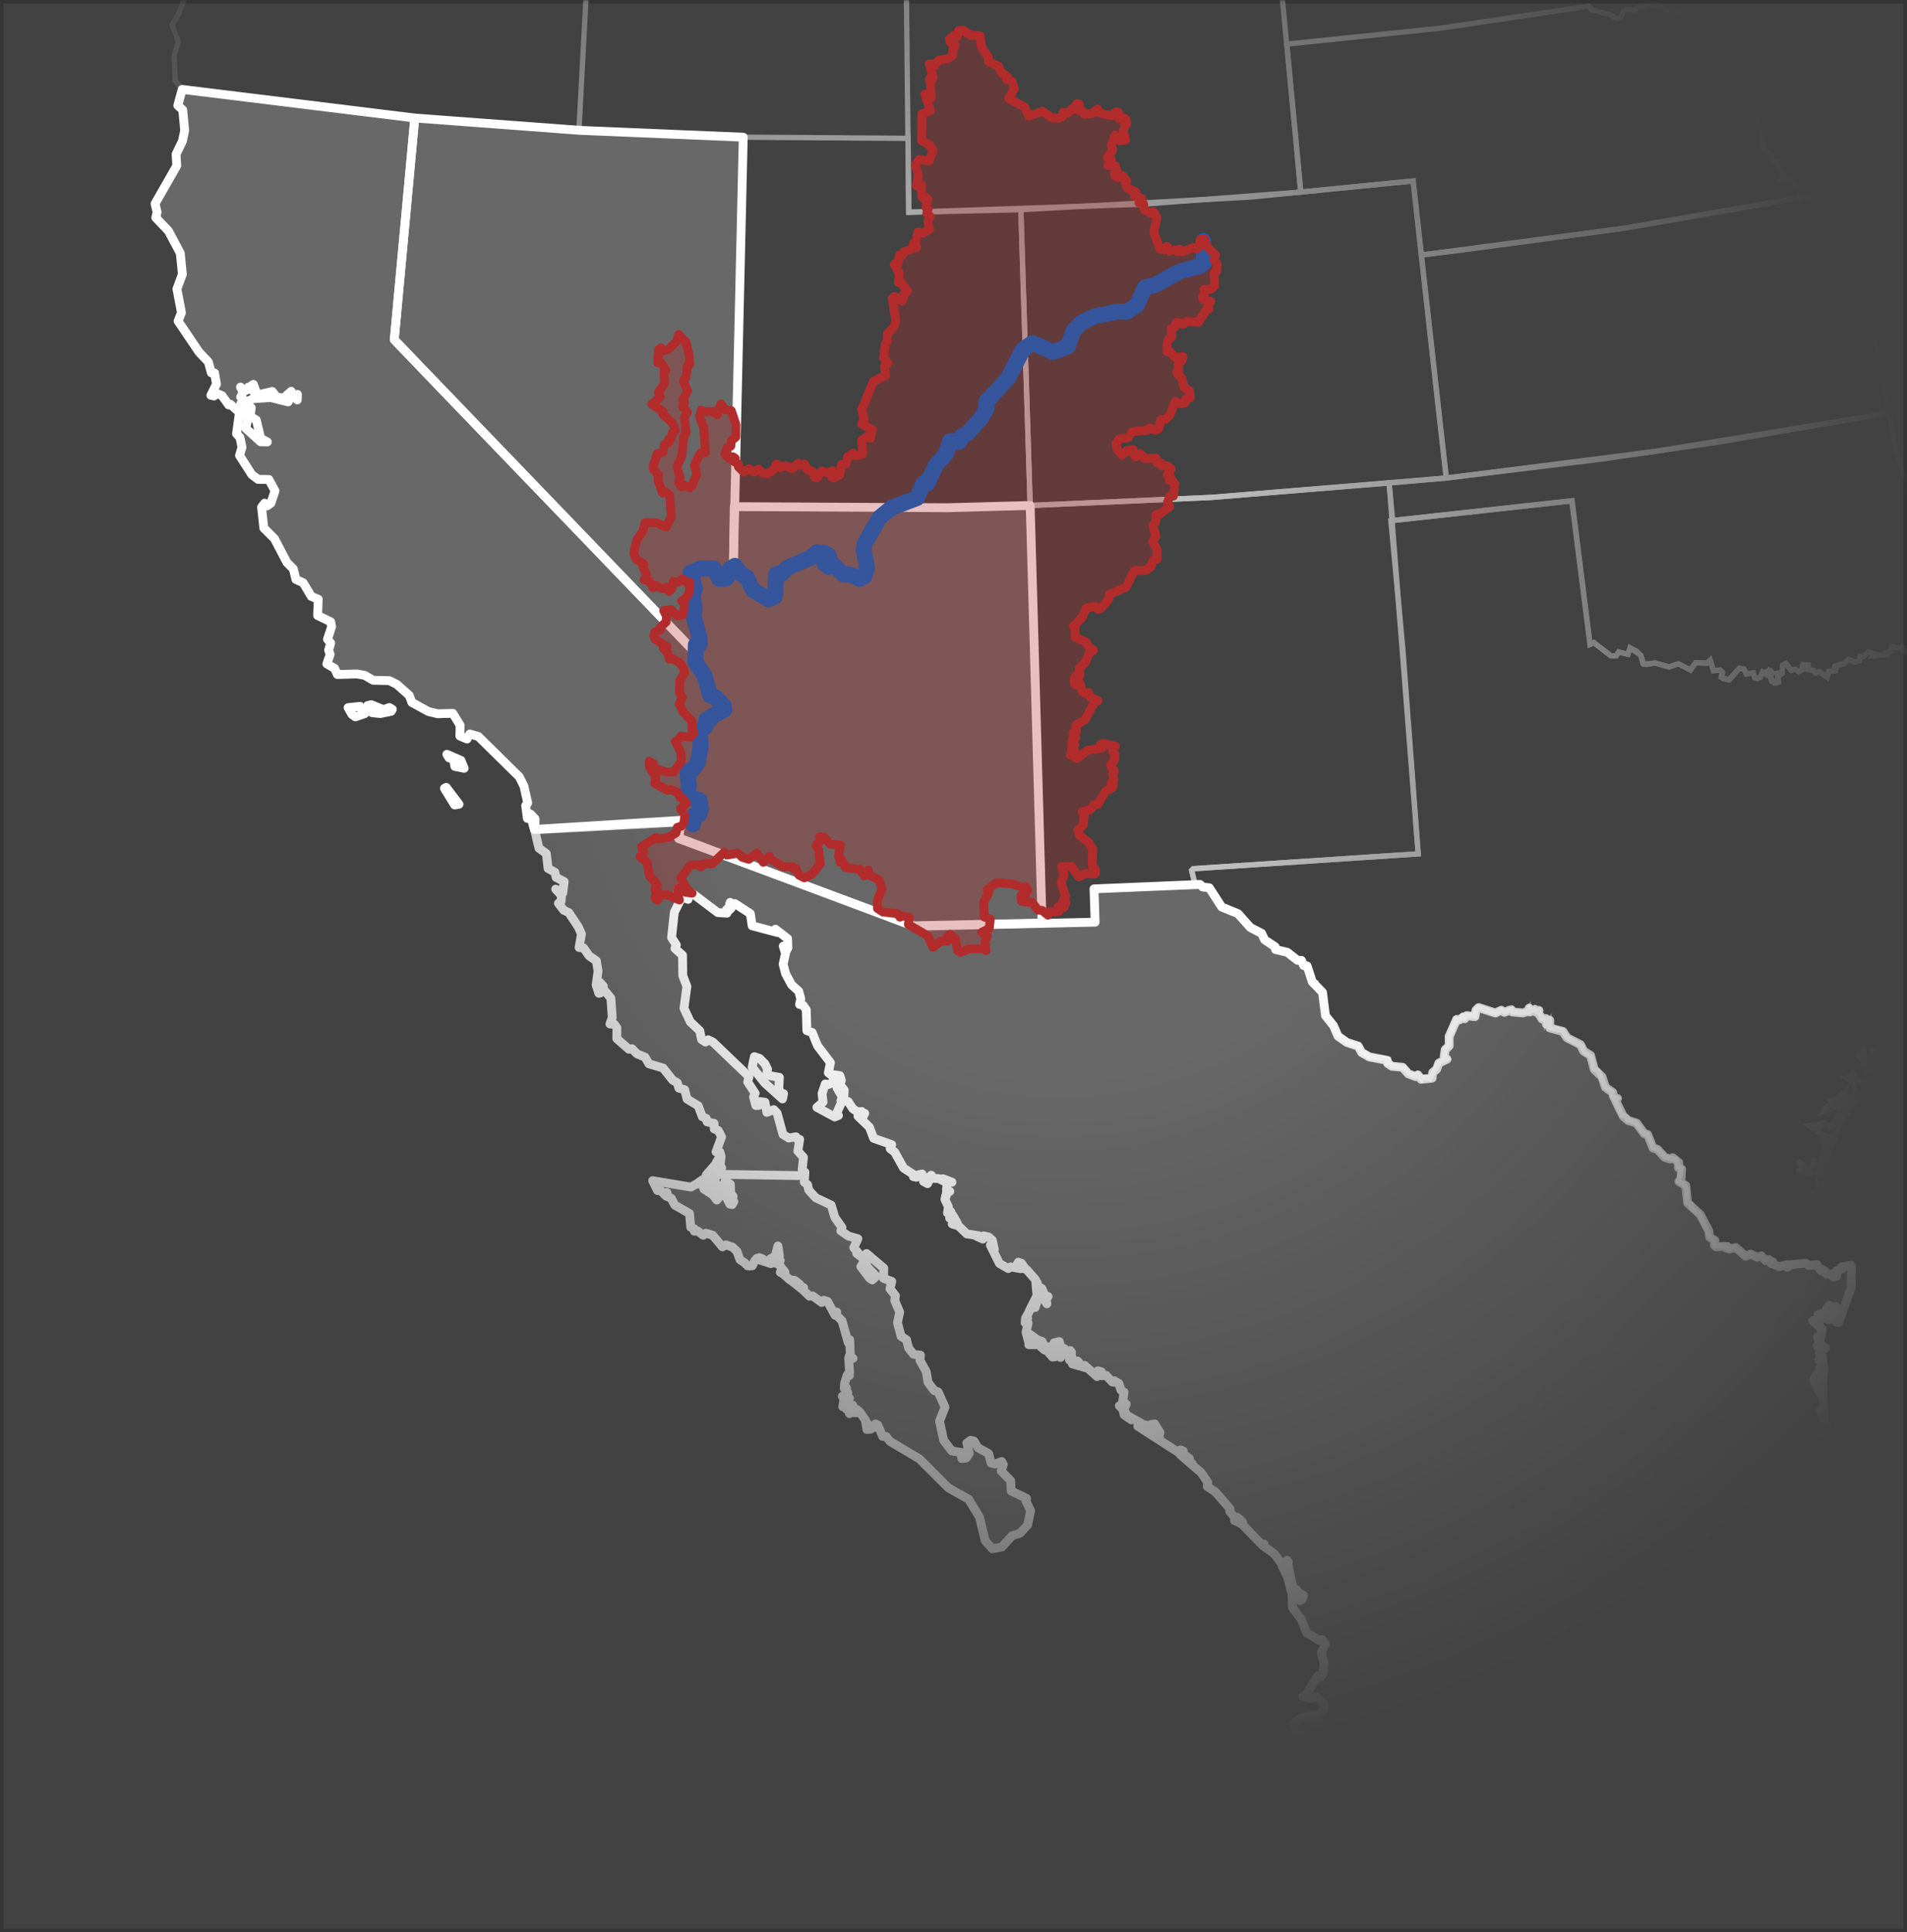 <?xml version="1.0" encoding="UTF-8"?>
<?xml-stylesheet type="text/css" href="../../css/svg.css" ?>
<svg xmlns="http://www.w3.org/2000/svg" xmlns:xlink="http://www.w3.org/1999/xlink" preserveAspectRatio="xMinYMin meet" onload="init(evt)" viewBox="0 0 540 547" version="1.1">
  <rect x="0" y="0" width="540" height="547" fill="#333333" stroke="none"/>
  <rect width="540" height="547" fill="grey" opacity="0.2" stroke="black" stroke-width="2"/>
  <g id="non-lo-co-states" fill="none" stroke-width="1.5" stroke="#C0C0C0" mask="url(#non-lo-co-mask)">
    <path id="Texas" d="M 349.734 258.055 L 345.793 256.492 L 342.465 251.297 L 338.238 249.746 L 337.445 246.375 L 337.895 245.918 L 401.586 241.707 L 397.27 184.051 L 393.848 147.41 L 445.074 141.77 L 450.246 182.406 L 451.32 181.918 L 456.145 185.641 L 457.629 185.652 L 458.336 184.566 L 460.973 185.223 L 461.559 183.414 L 464.648 185.555 L 465.48 188.004 L 468.645 187.668 L 472.672 188.809 L 475.277 187.895 L 478.691 189.676 L 480.16 187.594 L 483.355 187.73 L 484.273 186.883 L 485.195 189.848 L 487.031 189.68 L 487.691 190.238 L 487.406 191.551 L 487.867 192.102 L 489.746 192.41 L 492.555 189.18 L 493.859 189.406 L 494.492 190.758 L 496.484 190.477 L 496.863 191.852 L 497.66 192.07 L 498.457 191.734 L 499.125 190.234 L 500.125 190.891 L 500.91 189.762 L 501.871 190.543 L 501.227 191.574 L 502.496 193.355 L 503.582 193.133 L 503.398 191.52 L 504.012 191.086 L 503.359 190.582 L 504.707 190.395 L 504.73 188.367 L 505.703 187.84 L 507.23 189.777 L 508.324 189.434 L 509.309 190.113 L 510.234 189.625 L 510.504 188.16 L 512.004 188.309 L 511.879 189.48 L 513.57 189.812 L 514.102 190.547 L 515.27 190.145 L 517.383 191.695 L 517.82 190.074 L 519.77 189.855 L 520.086 188.699 L 519.43 189.062 L 519.562 188.594 L 522.258 187.84 L 523.359 186.668 L 525.23 187.434 L 526.578 186.992 L 526.781 185.828 L 527.645 185.871 L 529.129 184.547 L 530.789 185.102 L 530.43 185.617 L 534.27 185.305 L 534.07 184.77 L 535.551 184.348 L 535.637 183.027 L 538.488 183.562 L 538.57 184.203 L 538.824 183.523 L 539.469 184.531 L 540.688 184.332 L 543.074 186.48 L 544.727 186.121 L 544.457 186.586 L 545.039 186.418 L 545.062 187.051 L 546.879 187.074 L 546.727 187.676 L 548.637 187.219 L 548.203 187.652 L 548.945 187.391 L 548.746 187.996 L 549.504 187.699 L 549.457 188.191 L 550.988 187.586 L 550.828 188.316 L 551.742 188.832 L 552.32 188.371 L 551.992 189.078 L 552.477 189.27 L 554.688 187.902 L 554.836 188.555 L 556.066 187.629 L 556.242 188.184 L 557.402 187.605 L 558.41 188.043 L 564.238 221.312 L 567.074 223.023 L 568.598 224.793 L 569.699 226.594 L 569.406 229.309 L 570.574 230.352 L 571.98 230.398 L 571.277 231.289 L 573.82 233.312 L 573.188 234.766 L 574.625 235.457 L 575.281 237.32 L 576.457 236.996 L 576.691 238.273 L 576.199 238.918 L 577.398 240.07 L 576.375 240.816 L 576.426 241.617 L 577.434 242.332 L 576.824 243.527 L 577.363 244.711 L 576.414 246.688 L 576.641 247.949 L 575.418 249.184 L 575.965 250.02 L 575.145 250.387 L 574.973 251.336 L 576.059 253.418 L 575.207 255.504 L 576.523 256.535 L 576.508 258.23 L 577.352 259.676 L 577.117 261.645 L 576.422 262.961 L 574.664 263.582 L 573.5 267.555 L 576.18 270.281 L 571.875 270.984 L 561.137 277.941 L 559.789 279.656 L 559.379 279.297 L 561.012 277.039 L 562.863 275.488 L 564.25 275.613 L 564.711 274.684 L 563.98 275.051 L 562.867 274.48 L 558.82 275.984 L 559.953 273.191 L 559.754 271.121 L 558.969 270.402 L 557.328 271.375 L 556.551 273.492 L 552.367 271.164 L 554.609 273.539 L 554.531 276.18 L 556.645 277.148 L 555.434 278.203 L 556.148 278.004 L 556.117 278.891 L 556.859 278.871 L 556.703 278.289 L 557.344 279.25 L 558.852 279.645 L 557.355 279.371 L 557.492 281.207 L 556.457 280.988 L 554.711 284.086 L 552.934 284.258 L 553.113 286.031 L 552.539 286.383 L 551.977 289.23 L 544.574 295.762 L 544.715 295.184 L 539.898 297.203 L 539.742 298.695 L 544.238 295.98 L 535.418 302.199 L 539.152 299.348 L 539.137 298.117 L 534.598 300.512 L 534.496 299.965 L 535.988 299.457 L 534.363 299.164 L 535.672 296.215 L 534.746 297.988 L 533.43 298.707 L 533.586 297.66 L 532.086 299.836 L 531.242 297.605 L 530.637 297.988 L 530.09 297.129 L 530.582 298.316 L 531.059 297.77 L 531 299.531 L 531.895 300.031 L 529.867 301.449 L 530.773 300.465 L 530.281 299.25 L 529.902 300.555 L 529.223 299.531 L 528.16 299.957 L 527.641 296.305 L 527.891 298.816 L 527.535 298.285 L 526.512 298.488 L 526.355 299.27 L 527.512 300.316 L 527.625 301.703 L 528.402 301.273 L 530.098 302.52 L 528.758 303.488 L 529.625 303.566 L 530.309 302.641 L 532.105 303.82 L 527.363 307.207 L 524.527 303.867 L 523.91 304.551 L 524.59 304.535 L 524.98 305.668 L 523.477 305.57 L 524.848 306.531 L 525.375 309.129 L 522.426 311.988 L 522.762 308.867 L 521.707 309.996 L 522.418 310.426 L 521.969 312.031 L 520.805 311.695 L 520.828 310.344 L 518.969 312.074 L 518.82 311.414 L 518.211 311.543 L 518.531 312.434 L 516.719 313.77 L 517.121 314.07 L 516.633 314.621 L 519.336 313.672 L 521.02 312.309 L 521.301 314.164 L 518.605 318.992 L 517.602 318.895 L 518.219 318.629 L 516.789 317.941 L 515.402 318.781 L 515.609 318.039 L 512.305 318.645 L 513.207 319.473 L 514.906 319.027 L 514.91 320.332 L 516.551 321.398 L 515.941 321.406 L 516.562 321.863 L 516.059 323 L 515.211 323.266 L 516.195 323.184 L 516.723 321.473 L 517.898 321.742 L 516.676 324.617 L 515.758 329.934 L 514.086 330.16 L 513.648 327.637 L 513.492 329.703 L 512.242 330.801 L 509.098 328.59 L 510.738 331.098 L 508.766 331.469 L 513.402 332.172 L 515.613 331.156 L 514.621 335.23 L 515.301 336.984 L 513.641 337.582 L 514.164 340.359 L 515.484 341.336 L 517.496 347.043 L 516.664 348.031 L 517.914 349.867 L 518.984 350.305 L 519.711 354.031 L 521.914 356.238 L 521.629 357.699 L 522.832 357.414 L 523.75 358.484 L 521.129 358.559 L 521.246 359.113 L 519.824 359.742 L 519.906 361.277 L 518.969 361.387 L 515.758 359.852 L 516 359.371 L 515.25 359.289 L 514.43 358.055 L 510.129 357.742 L 506.812 358.121 L 506.176 358.723 L 505.973 358.074 L 503.738 358.539 L 501.891 357.816 L 501.809 357.082 L 501.172 357.605 L 500.695 356.645 L 499.988 356.777 L 498.52 355.539 L 497.891 356.02 L 495.629 354.996 L 494.176 355.539 L 491.172 353 L 489.5 353.488 L 488.844 352.805 L 485.598 352.617 L 485.547 351.148 L 484.145 350.062 L 481.254 343.688 L 479.07 342 L 478.922 340.969 L 477.668 340.387 L 477.645 336.742 L 476.961 335.297 L 475.375 334.414 L 476.012 330.672 L 475.297 330.457 L 474.641 328.207 L 471.422 327.484 L 469.266 325.168 L 468.121 324.91 L 466.461 321.035 L 465.461 320.781 L 463.203 317.785 L 460.91 316.992 L 460.652 316.176 L 459.18 315.492 L 457.301 311.445 L 457.832 310.922 L 456.367 310.141 L 456.578 309.148 L 454.668 307.816 L 452.484 303.062 L 451.359 302.57 L 450.641 299.281 L 448.613 297.633 L 447.934 296.082 L 443.754 293.699 L 442.477 291.688 L 438.793 290.906 L 438.719 288.742 L 437.812 289.84 L 437.73 288.328 L 436.57 288.336 L 435.746 286.016 L 434.898 286.293 L 434.438 285.738 L 433.242 286.391 L 433.047 285.41 L 432.445 286.418 L 431.391 286.688 L 428.305 286.477 L 427.988 285.777 L 426.105 286.488 L 425.148 285.93 L 423.547 286.793 L 418.602 285.191 L 417.867 285.988 L 417.688 287.645 L 415.488 287.453 L 414.652 288.285 L 414.152 287.719 L 413.109 288.773 L 412.379 288.582 L 410.383 293.27 L 410.254 295.781 L 409.234 297.098 L 408.902 298.902 L 409.746 299.688 L 407.559 300.664 L 404.844 305.355 L 402.711 304.906 L 402.488 305.367 L 401.371 304.098 L 400.66 304.535 L 398.781 303.824 L 397.707 302.328 L 394.062 301.66 L 393.645 300.852 L 392.867 300.918 L 393.055 299.82 L 387.875 299.188 L 385.59 297.812 L 384.73 296.113 L 381.469 294.926 L 378.402 292.41 L 377.457 289.766 L 375.551 287.75 L 374.598 280.883 L 372.422 278.66 L 372.523 278.109 L 371.656 277.828 L 370.738 274.137 L 368.902 272.762 L 368.652 271.871 L 367.508 271.867 L 364.562 269.434 L 363.789 269.781 L 363.215 269.094 L 362.758 269.449 L 361.332 268.762 L 360.93 267.746 L 358.191 265.891 L 357.203 264.098 L 354.102 262.5 Z M 557.379 282.344 L 559.844 280.117 L 560.273 280.555 L 554.289 286.309 Z M 532.219 305.715 L 524.75 312.734 L 525.043 310.406 L 526.238 310.008 L 529.766 306.637 L 531.047 306.305 L 531.625 304.805 Z M 522.816 313.418 L 523.859 311.438 L 524.602 311.984 L 524.434 313.141 L 521.289 318.039 L 521.57 316.418 L 522.801 314.746 L 522.312 314.457 Z M 519.68 345.004 L 518.328 342.883 L 517.082 338.383 L 516.691 332.336 L 518.09 340.84 L 521.457 348.742 L 523.328 356 Z M 516.859 330.609 L 516.66 332.211 L 516.91 327.211 L 518.195 324.027 L 517.824 322.551 L 518.973 323.266 L 519.355 321.16 L 520.879 318.73 L 520.145 318.648 L 521.242 318.273 L 518.688 324.125 Z M 516.859 330.609 "/>
    <path id="Utah" d="M 208.402 119.551 L 210.465 38.836 L 257.148 39.16 L 257.324 60.078 L 289.074 59.363 L 291.711 143.09 L 268.164 143.73 L 207.918 143.418 Z M 208.402 119.551 "/>
    <path id="Colorado" d="M 407.973 121.633 L 409.543 135.316 L 343.023 140.809 L 291.711 143.09 L 289.074 59.363 L 354.332 55.758 L 400.156 51.223 Z M 407.973 121.633 "/>
    <path id="New Mexico" d="M 294.41 238.336 L 291.711 143.09 L 343.023 140.809 L 393.352 136.73 L 401.586 241.707 L 337.895 245.918 L 337.445 246.375 L 338.238 249.746 L 339.621 250.34 L 309.887 251.574 L 310.07 260.84 L 295.086 261.297 Z M 294.41 238.336 "/>
    <path id="Oregon" d="M 94.828 30.953 L 51.594 25.309 L 49.625 22.855 L 49.328 15.715 L 50.504 11.754 L 48.719 6.984 L 50.254 4.578 L 52.742 -1.605 L 52.57 -2.461 L 55.094 -5.484 L 58.109 -13.559 L 62.215 -30.184 L 62.383 -33.43 L 65.668 -43.172 L 65.926 -47.246 L 66.645 -47.625 L 67.191 -46.816 L 67.75 -47.27 L 66.59 -48.93 L 67.273 -51.703 L 67.152 -56.84 L 68.48 -58.145 L 68.273 -62.254 L 70.645 -59.938 L 70.516 -61.719 L 71.434 -61.926 L 71.949 -60.992 L 72.645 -60.984 L 75.062 -61.941 L 77.012 -59.691 L 78.68 -59.445 L 79.855 -60.121 L 81.598 -59.277 L 83.566 -57.371 L 84.516 -54.348 L 84.355 -48.09 L 90.781 -44.965 L 94.16 -45.535 L 98.43 -47.34 L 102.613 -47.227 L 105.621 -46.379 L 107.098 -45.547 L 107.523 -44.113 L 109.719 -44.973 L 111.523 -44.398 L 115.945 -46.195 L 118.465 -44.773 L 121.992 -45.043 L 125.312 -46.637 L 130.023 -47.039 L 131.449 -48.188 L 138.035 -47.828 L 140.484 -49.156 L 170.582 -46.785 L 172.48 -42.98 L 173.512 -42.906 L 175.512 -41.281 L 176.668 -38.25 L 173.363 -32.75 L 172.164 -28.66 L 170.262 -26.242 L 170.426 -24.199 L 169.887 -23.148 L 168.508 -21.289 L 167.16 -20.809 L 165.297 -16.418 L 164.023 -15.203 L 163.723 -13.477 L 164.535 -10.551 L 167.207 -10.25 L 167.305 -9.211 L 168.438 -8.059 L 167.219 -6.609 L 167.797 -5.32 L 165.953 -0.934 L 163.934 36.883 L 127.48 34.328 Z M 94.828 30.953 "/>
    <path id="Wyoming" d="M 366.969 39.816 L 368.328 54.375 L 323.691 57.789 L 257.324 60.078 L 256.426 -23.629 L 303.355 -25.133 L 360.328 -29.273 Z M 366.969 39.816 "/>
    <path id="Oklahoma" d="M 546.059 160.133 L 550.281 187.805 L 549.887 188.07 L 548.746 187.996 L 548.945 187.391 L 548.203 187.652 L 548.637 187.219 L 546.926 187.691 L 546.879 187.074 L 545.312 187.148 L 545.039 186.418 L 544.457 186.586 L 544.727 186.121 L 543.074 186.48 L 540.688 184.332 L 539.469 184.531 L 538.824 183.523 L 538.57 184.203 L 538.488 183.562 L 535.637 183.027 L 535.551 184.348 L 534.07 184.77 L 534.27 185.305 L 530.43 185.617 L 530.789 185.102 L 529.129 184.547 L 527.645 185.871 L 526.781 185.828 L 526.578 186.992 L 525.23 187.434 L 523.359 186.668 L 522.258 187.84 L 519.562 188.594 L 519.43 189.062 L 520.086 188.699 L 519.77 189.855 L 517.82 190.074 L 517.383 191.695 L 515.27 190.145 L 514.102 190.547 L 513.57 189.812 L 511.879 189.48 L 512.004 188.309 L 510.504 188.16 L 510.234 189.625 L 509.309 190.113 L 508.324 189.434 L 507.23 189.777 L 505.703 187.84 L 504.73 188.367 L 504.707 190.395 L 503.359 190.582 L 504.012 191.086 L 503.398 191.52 L 503.676 192.887 L 503.156 193.32 L 501.773 192.941 L 501.227 191.574 L 501.871 190.543 L 501.344 189.84 L 500.332 190.094 L 500.125 190.891 L 499.125 190.234 L 498.457 191.734 L 497.66 192.07 L 496.863 191.852 L 496.484 190.477 L 494.492 190.758 L 493.859 189.406 L 492.555 189.18 L 489.449 192.492 L 487.43 191.754 L 487.766 190.473 L 487.031 189.68 L 485.195 189.848 L 484.273 186.883 L 483.355 187.73 L 480.16 187.594 L 478.691 189.676 L 475.277 187.895 L 472.672 188.809 L 468.645 187.668 L 466.355 188.133 L 465.199 187.805 L 464.648 185.555 L 463.391 184.293 L 461.559 183.414 L 460.973 185.223 L 458.336 184.566 L 457.629 185.652 L 456.145 185.641 L 451.32 181.918 L 450.246 182.406 L 445.176 141.785 L 394.355 147.348 L 393.352 136.73 L 409.754 135.297 L 453.359 129.988 L 486.676 125.145 L 534.879 116.879 L 536.934 127.613 L 544.43 150.094 Z M 546.059 160.133 "/>
    <path id="Nebraska" d="M 412.852 70.938 L 402.465 72.184 L 400.156 51.223 L 368.328 54.375 L 364.387 12.484 L 407.859 7.988 L 449.914 1.758 L 450.719 2.805 L 455.891 4.133 L 457.848 5.242 L 458.906 4.969 L 459.773 3.051 L 460.812 2.641 L 462.973 2.91 L 463.668 2.262 L 467.434 1.473 L 469.746 1.398 L 471.777 2.723 L 474.168 2.629 L 474.445 3.383 L 476.996 3.289 L 477.297 3.973 L 478.895 3.945 L 478.84 4.941 L 480.93 6.836 L 481.781 6.391 L 484.336 7.066 L 484.363 9.625 L 486.141 11.227 L 486.199 13.219 L 487.422 13.961 L 488.672 16.383 L 490.199 16.855 L 490.246 18.195 L 492.004 20.316 L 492.207 22.16 L 491.668 22.48 L 492.863 25.68 L 494.148 25.453 L 494.332 26.609 L 495.543 26.809 L 495.906 29.402 L 496.914 30.055 L 496.258 30.164 L 496.758 32.117 L 497.867 32.504 L 498.012 34.973 L 499.031 36.773 L 499.375 42.02 L 501.461 43.531 L 501.906 45.48 L 503.152 45.805 L 503.48 44.988 L 503.254 46.629 L 505.078 49.309 L 504.734 50.191 L 505.559 50.02 L 507.805 51.402 L 509.824 53.887 L 509.539 54.969 L 511.438 55.672 L 459.738 64.633 Z M 412.852 70.938 "/>
    <path id="Kansas" d="M 527.199 118.203 L 468.5 127.812 L 409.543 135.316 L 402.465 72.184 L 459.738 64.633 L 511.438 55.672 L 515.336 57.75 L 517.863 56.684 L 518.086 57.66 L 518.996 58.184 L 518.414 59.215 L 519.492 59.793 L 518.156 60.215 L 516.684 64.855 L 520.633 67.418 L 520.715 68.664 L 522.598 70.75 L 526.492 71.516 L 534.879 116.879 Z M 527.199 118.203 "/>
  </g>
  <g id="mexico" fill="#FFFFFF" fill-opacity="0.2" stroke-width="2.5" stroke="#FFFFFF" mask="url(#mexico-mask)" stroke-linejoin="round">
    <g>
      <path id="Mexico" d="M 192.273 251.461 L 192.07 251.336 L 191.797 252.844 L 192.434 255.262 L 190.953 258.203 L 190.168 265.402 L 191.52 267.5 L 191.117 268.484 L 193.273 270.406 L 193.336 276.176 L 194.508 279.23 L 193.676 285.426 L 195.457 289.246 L 198.16 291.812 L 198.652 294.25 L 199.77 294.984 L 200.516 294.348 L 201.832 294.949 L 212.09 304.762 L 211.727 306.305 L 213.836 309.496 L 213.375 310.535 L 214.035 312.957 L 214.895 312.91 L 214.887 311.812 L 216.609 312.008 L 217.145 314.887 L 219.113 314.117 L 220.059 315.129 L 221.711 321.141 L 223.344 322.16 L 225.398 321.801 L 226.066 322.844 L 226.449 322.539 L 225.926 325.84 L 227.52 327.641 L 227.145 331.148 L 227.941 331.828 L 227.738 334.609 L 228.703 335.41 L 229.008 336.902 L 231.008 339.074 L 235.363 341.133 L 236.402 344.621 L 238.422 347.469 L 238.086 348.422 L 240.238 349.895 L 242.922 350.664 L 241.762 353.195 L 242.871 354.469 L 242.59 354.812 L 244.422 356.207 L 244.645 357.184 L 243.754 358.543 L 246.172 361.742 L 246.996 362.312 L 248.098 361.281 L 245.496 358.574 L 244.805 355.285 L 245.379 354.844 L 250.258 358.984 L 250.203 361.887 L 252.52 362.73 L 252.008 364.832 L 253.566 366.789 L 253.371 368.184 L 254.77 371.449 L 254.133 374.391 L 255.141 378.254 L 256.695 379.25 L 257.285 381.578 L 258.684 383.379 L 260.637 383.609 L 260.508 385.102 L 262.273 388.27 L 262.793 391.332 L 264.52 393.609 L 265.648 394.035 L 267.602 398.336 L 266.043 402.316 L 267.23 407.758 L 269.523 410.734 L 274.062 411.457 L 273.18 412.043 L 272.031 411.555 L 272.379 412.891 L 273.594 412.742 L 274.465 411.465 L 273.758 408.52 L 274.855 407.719 L 275.801 407.93 L 276.922 409.816 L 279.969 411.504 L 280.629 414.129 L 281.781 414.426 L 283.652 413.723 L 284.102 414.586 L 283.496 416.414 L 286.199 419.168 L 286.305 422.051 L 290.715 424.18 L 290.492 424.902 L 291.836 427.633 L 291.008 431.68 L 288.801 434.059 L 286.602 434.727 L 283.699 437.938 L 280.988 438.438 L 278.969 436.16 L 277.363 429.484 L 274.273 424.414 L 268.543 421.176 L 260.32 412.969 L 251.992 408.016 L 250.953 406.664 L 249.961 406.645 L 248.559 403.406 L 247.891 403.086 L 247.734 404.066 L 245.914 403.902 L 245.52 402.816 L 245.75 403.977 L 246.621 404.551 L 245.465 404.66 L 245.035 401.977 L 243.406 399.66 L 242.617 398.977 L 242.68 399.93 L 241.414 399.883 L 240.984 397.98 L 241.543 398.277 L 241.469 397.773 L 240.934 397.965 L 241.199 399.559 L 240.543 400.172 L 240.77 399.402 L 240.215 398.688 L 239.711 398.961 L 240.273 397.93 L 239.656 397.098 L 239.887 395.75 L 240.547 395.812 L 239.902 395.629 L 240.066 394.266 L 239.367 395.488 L 239.332 398.363 L 239.18 397.332 L 238.645 398.234 L 239.008 396.043 L 238.508 395.242 L 239.254 395.145 L 239.688 393.625 L 239.699 392.902 L 239.055 393.039 L 239.168 391.578 L 239.828 389.418 L 240.539 389.379 L 239.988 389.094 L 240.582 388.605 L 240.348 384.773 L 241.555 384.52 L 240.293 384.555 L 240.504 383.816 L 240.809 384.148 L 240.602 379.242 L 240.176 380.059 L 238.434 373.895 L 236.77 372.246 L 236.949 371.441 L 236.879 371.402 L 236.469 372.348 L 234.332 368.41 L 233.293 368.07 L 232.656 368.703 L 230.086 366.832 L 229.227 366.938 L 227.18 364.992 L 227.578 364.504 L 227.012 364.867 L 223.941 362.43 L 226.738 363.957 L 226.352 363.457 L 225.016 362.426 L 223.695 362.336 L 222 360.836 L 221.922 360.645 L 220.949 360.172 L 221.125 359.707 L 221.891 360.574 L 221.738 360.211 L 222.27 360.105 L 220.438 357.805 L 220.93 356.82 L 220.16 356.812 L 219.812 357.656 L 218.723 357 L 219.629 356.875 L 220.711 355.535 L 220.277 352.715 L 219.5 355.672 L 218.227 356.305 L 218.316 357.719 L 214.738 356.539 L 215.973 356.379 L 215.008 356.012 L 214.234 356.27 L 214.605 356.531 L 213.75 356.859 L 213.016 358.332 L 212.133 358.336 L 212.215 358.398 L 212.117 358.336 L 211.68 358.336 L 210.891 357.516 L 209.543 356.617 L 208.691 354.262 L 207.43 353.051 L 205.586 352.391 L 204.578 352.965 L 201.793 349.656 L 199.879 349.094 L 199.137 349.695 L 197.578 348.492 L 196.57 348.523 L 196.551 347.812 L 195.594 347.41 L 195.238 343.516 L 191.078 341.148 L 190.094 339.238 L 188.59 338.578 L 189.098 338.504 L 188.836 337.559 L 188.121 338.141 L 187.133 337.023 L 186.172 337.012 L 184.805 334.223 L 195.633 336.039 L 197.355 335.082 L 198.457 335.277 L 198.605 334.59 L 197.688 334.844 L 199.031 333.895 L 199.508 334.312 L 199.301 336.59 L 201.867 338.25 L 202.961 339.715 L 204.148 338.32 L 203.289 338.125 L 203.699 337.887 L 205.66 338.602 L 206.277 337.707 L 206.355 338.863 L 205.625 338.797 L 206.68 340.863 L 207.332 340.988 L 207.801 340.121 L 206.676 339.023 L 206.766 338.117 L 207.586 338.66 L 206.914 337.934 L 206.812 335.25 L 205.336 334.168 L 205.668 335.004 L 204.922 336.438 L 205.531 336.738 L 204.344 336.875 L 203.656 335.539 L 204.176 337.059 L 202.707 337.574 L 201.457 336.59 L 202.102 336.668 L 201.582 335.172 L 202.512 333.848 L 201.914 333.336 L 202.371 333.488 L 201.871 332.922 L 202.211 332.418 L 199.871 333.531 L 199.992 332.613 L 202.539 329.668 L 202.836 330.461 L 202.16 331.277 L 202.891 332.977 L 203.207 332.426 L 226.695 332.797 L 203.211 332.422 L 202.777 330.66 L 203.477 331.914 L 204.352 330.594 L 203.156 330.246 L 202.906 328.922 L 203.949 327.262 L 203.941 329.477 L 204.195 327.434 L 203.844 326.098 L 202.754 326.074 L 204.324 321.836 L 203.371 320.008 L 202.254 319.59 L 202.184 318 L 200.246 317.594 L 199.996 316.621 L 198.863 316.105 L 197.707 313.031 L 194.551 311.117 L 193.875 308.473 L 192.238 308.031 L 191.785 306.516 L 190.508 305.793 L 187.762 302.344 L 183.746 301.145 L 182.66 299.27 L 180.367 298.32 L 178.961 296.875 L 178.086 297.035 L 174.652 294.012 L 174.684 290.977 L 173.973 289.965 L 172.711 289.867 L 173.363 288.043 L 172.977 282.555 L 171.16 280.352 L 169.871 280.555 L 170.723 280.109 L 170.844 279.168 L 169.867 278.082 L 170.457 279.398 L 170.051 279.801 L 169.211 279.223 L 170.004 281.09 L 169.574 281.184 L 168.797 278.793 L 169.348 274.941 L 168.883 272.012 L 166.816 270.582 L 165.246 268.34 L 163.98 268.211 L 164.645 264.414 L 163.781 262.445 L 161.07 258.344 L 159.652 257.688 L 158.129 255.711 L 158.887 255.129 L 158.992 253.504 L 157.34 251.699 L 158.824 252.289 L 159.496 251.332 L 158.898 252.273 L 159.363 252.809 L 159.746 249.562 L 157.473 248.383 L 157.117 246.906 L 155.191 245.844 L 154.719 241.656 L 152.613 240.109 L 151.375 234.902 L 194.086 232.594 L 192.441 234.676 L 192.32 237.227 L 258.73 262.211 L 310.105 261.047 L 309.785 251.625 L 339.809 250.367 L 340.566 251.102 L 342.438 251.312 L 345.957 256.754 L 350.562 258.637 L 354.074 262.574 L 357.246 264.203 L 358.102 266.031 L 361.09 268.031 L 361.18 268.793 L 364.523 269.578 L 367.438 271.859 L 368.535 271.879 L 369.16 273.332 L 370.133 273.445 L 371.602 277.938 L 374.504 280.934 L 375.328 287.508 L 377.621 290.379 L 378.871 293.309 L 381.398 295.09 L 384.598 296.129 L 385.574 297.941 L 387.75 299.188 L 392.801 300.16 L 392.922 301.004 L 394.121 301.832 L 397.16 302.121 L 398.785 303.973 L 400.863 304.77 L 401.488 304.281 L 402.41 305.535 L 405.516 305.207 L 405.703 303.602 L 406.816 302.684 L 407.418 300.957 L 409.734 299.84 L 408.938 299.137 L 409.23 297.16 L 410.359 296.062 L 410.34 293.434 L 412.477 288.582 L 413.309 288.699 L 414.355 287.863 L 414.762 288.375 L 415.309 287.516 L 417.656 287.797 L 417.953 285.977 L 418.711 285.23 L 423.445 286.77 L 425.105 285.988 L 426.008 286.59 L 427.375 285.984 L 427.969 286.32 L 427.984 285.84 L 428.277 286.473 L 431.301 286.762 L 432.539 286.316 L 433.016 285.387 L 433.258 286.473 L 434.66 285.719 L 434.953 286.523 L 435.789 286.035 L 435.5 286.535 L 436.672 288.465 L 437.73 288.324 L 437.852 289.91 L 438.836 288.82 L 438.852 290.984 L 442.578 291.984 L 443.711 293.758 L 447.523 295.711 L 448.438 297.551 L 450.391 298.762 L 451.457 302.738 L 453.645 304.852 L 454.598 307.797 L 456.688 309.262 L 457.031 310.703 L 458.02 310.945 L 457.434 311.496 L 459.625 315.949 L 461.059 317.188 L 463.434 317.934 L 465.652 320.961 L 466.547 321.137 L 468.07 324.984 L 469.332 325.352 L 471.344 327.574 L 472.906 328.094 L 473.637 327.715 L 475.371 329.113 L 475.258 330.543 L 476.195 330.973 L 476.008 333.895 L 475.422 334.473 L 477.363 335.617 L 477.875 340.516 L 481.453 343.852 L 483.898 348.449 L 484.105 350.191 L 485.617 351.137 L 485.453 352.449 L 486.02 352.969 L 488.328 352.789 L 488.867 353.363 L 489.141 352.844 L 489.723 353.582 L 491.523 353.152 L 494.289 355.625 L 495.734 355.008 L 497.582 355.914 L 498.723 355.496 L 499.922 356.816 L 500.871 356.523 L 501.594 357.738 L 502.023 357.203 L 501.984 357.766 L 503.781 358.578 L 505.973 357.98 L 506.145 358.738 L 507 358.008 L 511.336 357.594 L 512.184 358.254 L 514.453 357.969 L 515.289 359.297 L 516.102 359.398 L 515.816 359.816 L 516.719 359.793 L 517.156 360.672 L 518.449 360.59 L 519.082 361.473 L 519.336 360.988 L 519.512 361.484 L 520.141 361.254 L 520.012 359.789 L 521.699 359.16 L 521.48 358.66 L 524.23 358.191 L 524.238 364.469 L 520.672 374.336 L 519.973 374.258 L 521.281 371.555 L 520.762 371.473 L 520.828 371.328 L 519.793 371.715 L 520.801 370.648 L 519.551 370.598 L 519.738 369.875 L 519.125 370.434 L 518.039 369.473 L 517.254 370.461 L 517.934 370.242 L 518.594 370.793 L 518.398 371.504 L 518.746 371.203 L 519.207 371.867 L 517.824 371.746 L 518.352 373.531 L 517.684 373.641 L 517.535 372.664 L 516.82 373.219 L 516.25 372.742 L 516.574 371.922 L 515.938 371.773 L 514.781 372.215 L 514.945 373.371 L 515.219 372.734 L 514.809 374.582 L 513.332 373.848 L 514.648 375.125 L 515.168 374.84 L 515.258 375.781 L 515.992 376.211 L 515.582 378.18 L 514.633 378.523 L 515.59 378.336 L 514.918 379.391 L 515.484 379.699 L 514.523 381.012 L 515.43 380.574 L 516.961 381.574 L 515.844 382.438 L 515.402 382.035 L 515.676 383.023 L 515.145 383.23 L 516.078 384.043 L 515.008 384.977 L 516.18 384.828 L 515.746 385.078 L 516.211 385.203 L 516.113 386.426 L 515.215 387.133 L 516.355 386.66 L 515.793 387.426 L 516.43 387.215 L 516.156 390.938 L 515.504 390.664 L 515.477 389.492 L 514.512 389.801 L 514.355 389.094 L 513.609 390.445 L 514.156 390.984 L 514.676 390.539 L 513.965 391.699 L 514.523 392.629 L 515.355 392.715 L 514.438 392.73 L 515.492 394.668 L 515.355 392.625 L 516.164 391.762 L 516.445 399.59 L 516.082 400.027 L 516.133 399.176 L 515.363 399.32 L 516.176 400.934 L 516.449 399.961 L 517.098 405.902 L 517.766 405.824 L 517.551 403.617 L 517.941 406.199 L 516.949 406.098 L 517.566 406.379 L 517.57 406.492 L 517.926 406.27 L 518.023 413.984 L 517.902 413.488 L 517.52 413.914 L 518.031 414.078 L 519.117 425.137 L 518.664 427.246 L 518.641 427.484 L 518.59 427.594 L 518.121 429.777 L 518.375 428.043 L 517.137 430.609 L 517.879 432.426 L 518.035 429.703 L 518.336 433.672 L 517.59 434.125 L 518.34 433.879 L 517.883 434.23 L 518.512 436.43 L 518.27 434.473 L 519.465 437.699 L 520.281 438.332 L 520.137 440.195 L 522.18 444.531 L 520.648 442.41 L 522.016 444.918 L 522.16 447.574 L 523.344 451.066 L 525.828 454.996 L 527.105 454.703 L 527.559 455.184 L 527.812 457.516 L 528.957 458.738 L 528.574 457.227 L 529.707 454.48 L 529.516 453.293 L 524.297 448.438 L 522.215 444.598 L 525.527 448.652 L 530.562 452.414 L 530.203 455.277 L 529.145 458.934 L 529.375 459.18 L 535.297 471.32 L 551.812 487.594 L 553.836 492.609 L 553.422 492.938 L 555.254 495.16 L 554.875 496.773 L 556.105 498.797 L 555.586 498.742 L 558.855 500.586 L 559.648 500.387 L 559.367 500.727 L 560.551 501.898 L 560.074 503.109 L 563.074 503.641 L 564.227 507.117 L 565.711 508.234 L 568.168 508.844 L 568.059 509.52 L 565.5 508.578 L 566.844 509.988 L 566.016 510.738 L 567.086 510.578 L 567.176 509.883 L 568.238 509.961 L 568.328 508.918 L 572.168 510.184 L 580.012 509.629 L 582.137 510.785 L 583.234 512.234 L 587.977 512.598 L 589.867 515.555 L 592.406 517.57 L 592.98 519.449 L 595.508 520.289 L 599.438 519.367 L 608.34 515.719 L 607.93 516.875 L 609.352 516.723 L 610.582 516.121 L 610.336 515.203 L 610.906 514.785 L 613.684 514.609 L 614.121 514.051 L 613.703 513.121 L 617.879 512.129 L 616.707 512.066 L 617.141 511.914 L 622.668 511.086 L 621.926 511.691 L 622.668 511.41 L 622.172 511.934 L 622.453 512.785 L 623.605 512.223 L 623.398 513.242 L 624.5 511.883 L 622.688 511.5 L 622.871 511.051 L 628.02 510.465 L 630.375 508.84 L 631.805 506.195 L 637.73 504.496 L 646.824 502.75 L 649.164 504.383 L 648.93 505.141 L 647.68 505.418 L 647.492 504.465 L 646.816 505.277 L 646.172 504.988 L 646.156 505.469 L 646.777 505.348 L 646.504 506.328 L 646.199 505.738 L 645.426 506.773 L 647.188 506.758 L 647.004 505.285 L 647.902 505.914 L 648.406 505.531 L 649.574 506.703 L 655.211 507.434 L 656.641 507.156 L 657.086 505.973 L 660.172 504.527 L 660.734 504.195 L 662.035 499.715 L 660.496 498.918 L 659.793 499.656 L 658.359 498.996 L 658.707 497.652 L 659.246 497.625 L 658.762 497.301 L 663.852 493.258 L 658.805 496.613 L 657.883 498.41 L 657.418 498.535 L 657.82 497.613 L 656.727 499.676 L 656.172 499.574 L 658.078 497.078 L 663.223 493.496 L 670.18 486.332 L 670.969 484.93 L 670.461 480.539 L 670.828 479.023 L 670.238 478.039 L 670.945 476.098 L 673.82 473.297 L 674.723 471.258 L 673.605 468.969 L 672.797 461.18 L 672.16 460.086 L 672.691 459.895 L 672.062 459.422 L 672.773 456.238 L 672.461 454.625 L 673.059 452.871 L 673.453 448.867 L 674.566 447.008 L 678.449 443.715 L 683.199 441.438 L 682.434 441.375 L 683.301 440.859 L 686.148 439.762 L 684.344 440.832 L 684.789 440.867 L 686.789 439.992 L 686.141 439.668 L 703.613 434.457 L 707.523 432.25 L 707.574 431.594 L 706.473 432.73 L 708 430.898 L 712.223 429.301 L 714.934 429.078 L 717.469 427.688 L 716.645 427.516 L 717.375 427.125 L 721.156 426.852 L 719.25 427.582 L 723.887 427.547 L 725.695 428.562 L 729.27 428.156 L 727.633 427.906 L 731.453 427.992 L 731.848 428.562 L 732.695 428.16 L 737.254 428.598 L 737.293 427.977 L 738.375 428.305 L 737.93 427.883 L 739.359 426.977 L 739.391 425.547 L 738.703 425.18 L 739.133 424.434 L 741.188 424.711 L 742.07 425.551 L 741.543 424.496 L 744.301 427.641 L 745.555 430.734 L 746.223 431.031 L 745.891 430.414 L 746.449 428.973 L 746.883 432.449 L 748.441 433.211 L 748.023 435.633 L 747.34 435.934 L 746.66 440.289 L 742.863 446.668 L 739.547 450.531 L 737.375 455.891 L 736.734 459.395 L 736.906 460.996 L 738.422 463.492 L 737.949 466.031 L 737.508 465.621 L 738.398 463.516 L 737.43 462.344 L 737.906 464.262 L 737.285 465.516 L 735.594 466.184 L 734.328 470.363 L 733.816 470.18 L 734.391 469.914 L 734.449 468.672 L 732.59 469.348 L 732.793 471.168 L 734.551 471.844 L 734.41 473.191 L 735.652 471.586 L 736.969 471.09 L 737.84 471.496 L 738.25 470.66 L 737.504 470.352 L 739.527 470.324 L 739.309 469.535 L 738.699 469.883 L 738.734 468.941 L 739.859 470.055 L 739.648 472.902 L 738.07 474.855 L 737.055 474.957 L 737.715 474.828 L 737.691 474.148 L 736.559 474.887 L 735.801 475.691 L 735.605 477.336 L 734.977 477.125 L 735.648 478.246 L 734.789 479.188 L 735.484 479.051 L 736.074 480.059 L 737.945 476.969 L 739.09 476.281 L 738.852 477.922 L 739.234 476.289 L 739.438 476.75 L 739.57 476.215 L 740.062 476.445 L 738.445 479.082 L 738.613 481.844 L 736.352 490.887 L 736.203 497.492 L 735.195 499.906 L 735.195 502.801 L 734.359 502.324 L 734.727 501.797 L 733.941 502.324 L 733.941 499.355 L 732.523 498.562 L 732.562 497.652 L 729.375 497.039 L 730.41 492.598 L 729.855 492.008 L 730.012 490.309 L 728.891 489.539 L 728.621 488.316 L 727.613 489.539 L 727.16 491.758 L 726.816 490.691 L 725.902 492.25 L 725.996 492.898 L 726.965 492.172 L 724.824 497.332 L 720.836 497.863 L 719.965 498.773 L 717.227 508.191 L 714.539 511.594 L 714.805 512.941 L 710.461 510.402 L 708.145 512.113 L 708.477 514.953 L 669.551 519.723 L 670.789 531.992 L 661.336 533.262 L 663.559 534.84 L 664.969 534.586 L 665.195 535.578 L 667.523 537.688 L 668.559 537.805 L 670.246 540.191 L 672.027 540.883 L 672.441 540.02 L 672.273 540.836 L 673.012 540.797 L 673.469 541.633 L 676.027 541.836 L 678.047 543.16 L 679.434 544.887 L 679.641 545.891 L 679.129 546.012 L 680.227 546.234 L 680.039 547.609 L 680.859 547.688 L 680.383 548.371 L 682.262 548.164 L 683.762 548.449 L 683.699 549.305 L 685.773 549.34 L 686.289 550.238 L 685.418 550.43 L 685.605 551.512 L 684.98 551.875 L 685.379 552.812 L 684.805 553.047 L 685.367 553.355 L 684.93 554.367 L 685.617 554.828 L 685.039 556.223 L 685.75 556.273 L 685.414 556.969 L 657.98 559.625 L 649.32 578.566 L 653.02 582.516 L 651.32 584.605 L 651.637 586.727 L 650.844 587.984 L 651.969 591.574 L 650.684 594.652 L 635.918 582.203 L 636.164 581.715 L 636.312 581.758 L 635.934 581.062 L 636.023 581.797 L 635.105 581.445 L 635.684 582.004 L 627.434 575.215 L 625.117 573.734 L 625.164 573.77 L 625.043 573.688 L 618.254 569.359 L 611.367 566.121 L 612.996 565.828 L 612.598 564.523 L 611.992 563.957 L 608.004 563.449 L 607.012 561.379 L 605.203 562.324 L 602.531 561.457 L 601.5 560.254 L 600.766 560.676 L 600.98 561.648 L 600.305 561.586 L 601.516 562.125 L 600.324 562.137 L 603.625 563.34 L 602.301 562.789 L 605.062 562.781 L 606.512 563.609 L 605.457 563.578 L 608.477 564.832 L 606.938 564.062 L 607.891 564.043 L 609.309 565.633 L 610.703 566.094 L 602.148 563.332 L 594.414 562.75 L 594.27 562.355 L 596.66 561.207 L 597.211 559.762 L 595.164 559.316 L 592.707 561.551 L 592.359 561.07 L 593.223 560.238 L 591.57 558.23 L 590.758 558.16 L 589.777 558.688 L 589.047 560.508 L 587.809 560.719 L 587.168 561.855 L 589.371 562.395 L 587.027 562.184 L 586.43 562.891 L 593.957 562.832 L 585.191 563.844 L 585.582 564.473 L 583.066 565.133 L 583.535 565.254 L 583.094 565.953 L 581.5 566.707 L 581.32 568.016 L 579.996 569.086 L 579.242 569.086 L 579.547 568.734 L 577.074 569.551 L 575.379 570.836 L 573.09 571.402 L 573.055 571.918 L 569.215 573.16 L 563.73 576.746 L 559.781 576.746 L 557.109 577.789 L 554.074 576.703 L 550.68 576.492 L 542.605 572.922 L 531.102 572.652 L 522.234 568.012 L 514.844 566.637 L 509.895 561.789 L 507.172 562.41 L 498.32 560.352 L 491.664 559.98 L 487.293 558.113 L 487.754 557.895 L 486.91 557.727 L 487.188 556.832 L 486.102 557.48 L 484.586 555.875 L 462.172 549.59 L 462.266 548.73 L 459.145 546.316 L 453.824 544.543 L 454.07 543.699 L 452.758 542.57 L 451.789 542.828 L 451.758 542.246 L 451.359 542.629 L 450.621 541.832 L 449.688 541.867 L 449.844 541.016 L 447.625 539.215 L 446.773 537.684 L 443.062 535.75 L 440.348 535.574 L 439.219 536.766 L 438.574 536.184 L 438.996 536.926 L 438.504 537.129 L 432.75 535.266 L 426.879 534.43 L 421.344 532.242 L 414.582 530.965 L 411.84 529.711 L 409.855 526.02 L 407.207 524.289 L 407.723 523.648 L 407.348 522.945 L 402.008 518.719 L 394.41 515.988 L 395.18 514.719 L 393.898 514.488 L 393.758 513.898 L 392.152 514.699 L 390.66 513.676 L 387.047 513.023 L 387.129 512.477 L 387.785 512.715 L 387.066 512.07 L 384.66 511.836 L 384.859 510.469 L 383.297 511 L 380.172 508.855 L 380.379 508.164 L 379.23 507.082 L 378.836 505.215 L 375.254 502.883 L 369.254 494.383 L 369.148 491.734 L 366.977 489.785 L 366.141 487.883 L 368.461 486.223 L 373.523 485.43 L 374.879 483.93 L 374.887 482.344 L 372.75 480.285 L 371.449 480.855 L 368.93 480.223 L 369.902 479.641 L 373.148 474.434 L 373.957 474.684 L 374.633 473.902 L 374.914 470.812 L 374.152 467.863 L 375.227 465.473 L 374.418 464.16 L 373.656 464.434 L 369.988 462.184 L 368.457 458.414 L 365.973 455.031 L 365.828 450.684 L 368.082 453.102 L 368.461 452.934 L 367.91 452.547 L 368.707 452.703 L 368.75 452.758 L 369.102 451.66 L 367.328 450.555 L 367.844 451.812 L 367.043 451.109 L 367.102 449.93 L 366.48 450.457 L 366.219 450.023 L 364.617 442.551 L 364.789 442.129 L 364.539 441.867 L 364.477 441.727 L 364.359 444.43 L 364.75 444.734 L 364.52 442.562 L 366.176 450.535 L 365.629 450.469 L 364.598 446.418 L 363.117 443.465 L 363.934 444.102 L 360.887 439.902 L 357.512 437.457 L 357.938 437.125 L 357.395 437.328 L 351.762 431.531 L 349.766 430.43 L 350.516 429.75 L 351.848 430.945 L 351.543 430.48 L 350.355 429.523 L 349.562 430.457 L 349.68 429.625 L 348.211 427.852 L 348.301 427.109 L 344.098 422.281 L 341.852 420.809 L 342.004 419.656 L 340.148 416.902 L 334.191 411.766 L 337.566 414.293 L 334.699 411.68 L 336.812 412.871 L 334.781 411.387 L 335.074 410.766 L 334.305 410.426 L 334.598 411.457 L 333.867 411.254 L 322.176 403.746 L 322.551 403.422 L 328.344 407.16 L 326.961 405.914 L 328.145 406.516 L 328.477 405.57 L 326.969 403.086 L 325.805 403.281 L 326.609 403.715 L 325.418 404.637 L 324.441 403.383 L 323.195 403.688 L 323.332 403.016 L 318.762 400.453 L 318.699 399.797 L 318.707 400.594 L 320.387 401.941 L 318.324 400.559 L 317.98 399 L 316.953 397.938 L 318.402 398.637 L 318.918 397.484 L 317.898 396.699 L 318.293 394.098 L 317.391 393.5 L 316.836 391.668 L 315.527 390.875 L 315.617 391.309 L 314.941 391.211 L 313.219 389.336 L 311.965 389.461 L 311.879 388.336 L 310.902 388.051 L 310.641 389.684 L 307.098 386.492 L 307.656 387.246 L 303.652 386.105 L 305.328 385.984 L 306.145 386.551 L 305.137 385.273 L 303.84 385.461 L 303.543 384.133 L 302.824 384.992 L 303.438 382.824 L 303.062 382.305 L 302.281 382.746 L 301.355 381.746 L 300.605 382.117 L 301.02 383.254 L 300.309 384.273 L 299.305 383.191 L 298.328 383.508 L 298.863 384.062 L 298.047 384.164 L 296.57 382.457 L 297.172 382.941 L 297.453 382.367 L 297.676 383.023 L 297.5 382.211 L 297.871 382.668 L 298.344 382.297 L 297.637 381.965 L 297.945 381.457 L 298.578 382.121 L 299.023 381.816 L 299.168 382.5 L 299.406 381.031 L 300.238 380.867 L 299.961 379.758 L 298.5 380.105 L 297.656 381.734 L 297.711 381.258 L 297.262 381.77 L 296.531 381.219 L 296.84 381.961 L 295.953 381.641 L 295.109 379.754 L 293.828 379.289 L 294.383 380.434 L 293.758 380.488 L 295.234 380.848 L 295.793 382.176 L 294.066 380.656 L 291.324 380.668 L 292.738 380.27 L 291.699 380.336 L 292.055 379.988 L 293.32 380.375 L 293.418 379.02 L 291.645 377.754 L 291.215 379.758 L 290.543 377.16 L 291.117 374.527 L 290.273 374.445 L 290.395 373.148 L 291.004 373.172 L 290.492 372.973 L 291.656 370.891 L 291.52 370.969 L 293.805 366.449 L 293.109 370.145 L 294.504 365.859 L 295.539 366.625 L 295.141 367.789 L 295.578 367.625 L 296.445 369.098 L 296.219 367.891 L 296.785 367.027 L 295.938 366.805 L 295.004 364.738 L 294.539 364.488 L 294.859 365.555 L 294.027 364.73 L 293.707 363.129 L 293.605 366.375 L 293.242 362.281 L 290.723 359.41 L 289.199 358.859 L 290.246 359.055 L 289.223 357.59 L 288.758 358.062 L 288.379 357.297 L 287.867 358.176 L 288.758 358.422 L 287.707 358.527 L 289.012 359.129 L 286.199 358.645 L 285.5 359.098 L 283.008 357.664 L 280.438 352.477 L 281.57 353.719 L 280.98 351.059 L 279.945 350.172 L 278.48 349.844 L 278.32 350.77 L 276.504 349.945 L 277.062 349.789 L 273.773 349.301 L 271.395 347.008 L 269.625 346.48 L 271.066 346.219 L 270.094 344.5 L 268.895 344.82 L 269.742 343.965 L 268.988 344.328 L 269.23 343.531 L 268.918 343.824 L 268.637 343.129 L 269.246 342.977 L 268.594 342.539 L 268.301 343.375 L 268.562 341.652 L 267.57 339.52 L 267.746 338.594 L 267.945 338.59 L 268.012 337.504 L 268.953 337.266 L 267.996 336.789 L 268.211 334.906 L 269.566 334.656 L 267.012 333.676 L 267.715 334.578 L 265.75 333.629 L 263.32 333.543 L 264.211 333.359 L 263.703 332.676 L 262.336 333.879 L 263.281 333.789 L 262.656 335.078 L 261.527 334.477 L 261.09 332.34 L 259.387 332.73 L 259.488 333.262 L 258.645 333.09 L 258.688 332.496 L 255.859 330.645 L 253.344 326.141 L 252.055 325.164 L 252.496 324.027 L 247.395 322.242 L 246.191 319.082 L 242.941 315.945 L 243.91 315.367 L 244.34 316.254 L 244.848 315.168 L 244.094 315.23 L 244.008 314.648 L 243.773 315.234 L 243.574 314.66 L 243.625 315.297 L 241.484 313.852 L 240.168 311.832 L 238.914 311.582 L 239.043 308.539 L 237.855 307.133 L 238.25 305.812 L 237.809 304.488 L 236.113 304.242 L 235.934 304.812 L 234.551 303.676 L 235.148 300.824 L 231.496 296.023 L 229.98 292.27 L 228.48 291.754 L 228.312 285.871 L 227.406 284.57 L 226.41 284.352 L 226.746 282.691 L 226.176 280.605 L 224.145 278.77 L 222.469 275.66 L 221.758 272.941 L 222.426 269.902 L 221.797 267.824 L 222.508 269.395 L 223.098 268.359 L 223.016 265.699 L 219.582 263.039 L 219.238 263.598 L 220.176 263.977 L 212.977 262.07 L 212.465 258.625 L 208.086 255.781 L 207.754 256.246 L 206.758 255.449 L 206.414 256.941 L 207.047 257.098 L 206.254 257.844 L 205.754 257.449 L 205.848 258.5 L 203.262 258.336 L 195.875 252.773 L 194.062 252.574 L 192.637 251.688 L 194.547 253.484 L 194.852 254.586 L 193.027 253.973 L 192.02 252.68 Z M 238.129 311.602 L 238.594 311.395 L 236.973 314.992 L 237.422 315.766 L 236.367 316.195 L 231.32 313.469 L 233.051 311.977 L 232.777 309.574 L 233.691 306.84 L 234.602 306.996 L 237.105 305.781 L 237.035 308.012 L 238.492 310.477 Z M 216.535 306.551 L 212.988 302.105 L 213.613 299.121 L 215.121 299.637 L 216.594 301.133 L 217.348 302.664 L 217.07 304.34 L 220.699 304.98 L 220.535 308.145 L 220.992 309.41 L 221.887 309.605 L 221.57 311.09 Z M 216.535 306.551 "/>
    </g>
  </g>
  <g id="lo-co-states" fill="#FFFFFF" fill-opacity="0.2" stroke-width="2.5" stroke="#FFFFFF" stroke-linejoin="round">
    <g>
      <path id="California" d="M 72.16 109.934 L 72.219 111.18 L 70.289 109.602 L 69.664 110.543 L 68.672 110.438 L 68.105 109.578 L 68.844 111.051 L 68.152 112.391 L 69.141 113.266 L 68.215 114.25 L 68.508 116.355 L 67.523 116.5 L 65.219 114.43 L 64.77 114.645 L 62.879 112.008 L 61.293 111.332 L 60.602 112.098 L 59.711 111.91 L 61.301 108.719 L 60.75 105.586 L 59.844 105.539 L 59 102.465 L 56.387 99.711 L 50.426 90.887 L 51.379 88.512 L 50.102 81.805 L 51.637 77.645 L 51.059 71.699 L 47.703 65.379 L 44.113 61.617 L 44.484 60.059 L 43.902 57.668 L 50.051 46.918 L 49.859 43.664 L 51.652 39.957 L 52.297 36.961 L 51.746 31.121 L 50.344 29.859 L 51.594 25.309 L 117.453 33.406 L 111.641 96.164 L 197.078 184.953 L 196.898 187.527 L 199.598 191.066 L 200.078 193.398 L 201.043 194.727 L 201.008 196.336 L 204.332 198.391 L 205.273 200.348 L 200.242 203.785 L 199.879 205.301 L 198.289 206.613 L 198.547 211.992 L 197.82 212.512 L 197.879 215.078 L 195.777 217.973 L 194.375 218.102 L 194.715 219.34 L 194.129 220.301 L 195.121 221.117 L 194.434 224.711 L 195.238 225.914 L 197.758 226.211 L 198.652 227.277 L 198.707 230.047 L 197.543 230.762 L 197.457 231.566 L 196.129 232.477 L 194.543 232.117 L 151.305 234.797 L 150.223 230.91 L 151.504 233.398 L 151.516 231.805 L 150.262 230.48 L 149.324 231.672 L 148.852 228.055 L 149.43 227.309 L 148.371 222.566 L 147.066 219.926 L 135.449 208.484 L 133.035 207.781 L 132.242 209.203 L 130.219 208.352 L 130.285 205.316 L 128.23 201.938 L 123.906 202.051 L 121.297 201.414 L 116.625 198.848 L 115.887 196.859 L 112.336 193.715 L 110.258 192.68 L 105.664 192.57 L 103.293 191.18 L 101.074 190.785 L 95.531 190.941 L 94.746 189.207 L 92.547 187.941 L 93.477 185.238 L 93.059 184.02 L 93.641 182.047 L 92.73 180.949 L 93.895 177.434 L 93.645 176.031 L 89.93 174.234 L 90.109 169.629 L 88.16 168.84 L 85.848 164.965 L 83.797 164.043 L 83.07 161.059 L 81.238 159.211 L 77.707 152.469 L 74.703 149.488 L 74.07 143.566 L 74.941 142.434 L 75.617 143.199 L 76.699 142.453 L 77.871 138.949 L 76.125 135.727 L 73.098 135.715 L 71.328 134.391 L 67.824 128.938 L 68.52 126.605 L 67.945 123.84 L 66.973 122.805 L 67.719 117.359 L 69.402 117.004 L 70.113 118.855 L 69.621 121.258 L 73.773 125.059 L 75.703 125.094 L 73.816 124.113 L 72.582 118.922 L 70.809 117.805 L 71.156 115.434 L 70.133 114.945 L 70.148 113.582 L 71.645 112.871 L 76.641 112.527 L 81.574 113.773 L 82.395 112.535 L 83.754 112.508 L 84.176 113.199 L 84.227 111.641 L 82.391 112.312 L 82.457 110.773 L 80.285 112.719 L 78.301 112.375 L 77.098 110.828 L 72.828 111.809 Z M 72.121 109.82 L 71.766 108.82 L 71.352 109.039 Z M 126.547 213.535 L 130.535 215.258 L 131.43 217.492 L 128.789 216.961 L 128.457 214.949 L 127.156 214.551 Z M 129.973 227.668 L 128.734 227.867 L 125.844 223.168 L 126.359 222.883 Z M 105.148 199.484 L 108.555 200.883 L 110.273 200.289 L 111.102 200.797 L 110.773 201.363 L 107.684 202 L 105.336 201.754 L 104.664 200.934 L 104.973 200.387 L 104.078 199.738 Z M 99.664 202.238 L 98.566 200.316 L 101.969 199.953 L 103.27 202.027 L 100.633 202.934 Z M 99.664 202.238 "/>
    </g>
    <g>
      <path id="Nevada" d="M 124.453 109.531 L 111.641 96.164 L 117.453 33.406 L 164.348 36.906 L 210.465 38.836 L 207.668 159.746 L 206.031 163.355 L 204.699 163.836 L 203.008 162.855 L 202.891 161.82 L 201.812 160.965 L 200.727 161.566 L 199.277 160.812 L 197.723 161.047 L 195.883 162.168 L 195.688 164.219 L 196.891 166.496 L 196.34 169.574 L 197.105 172.137 L 196.496 174.117 L 198.258 180.352 L 197.996 182.023 L 196.891 182.441 L 197.559 183.352 L 196.883 184.047 L 197.078 184.953 Z M 124.453 109.531 "/>
    </g>
    <g>
      <path id="Arizona" d="M 197.758 226.211 L 195.238 225.914 L 194.434 224.711 L 195.121 221.117 L 194.129 220.301 L 194.715 219.34 L 194.375 218.102 L 195.777 217.973 L 197.879 215.078 L 197.82 212.512 L 198.547 211.992 L 198.289 206.613 L 199.879 205.301 L 200.242 203.785 L 205.273 200.348 L 204.332 198.391 L 201.008 196.336 L 201.043 194.727 L 200.078 193.398 L 199.598 191.066 L 196.898 187.527 L 196.883 184.047 L 197.559 183.352 L 196.891 182.441 L 197.996 182.023 L 198.258 180.352 L 196.496 174.117 L 197.105 172.137 L 196.34 169.574 L 196.891 166.496 L 195.688 164.219 L 195.883 162.168 L 197.723 161.047 L 199.277 160.812 L 200.727 161.566 L 201.812 160.965 L 204.246 163.801 L 206.031 163.355 L 207.668 159.746 L 207.918 143.418 L 268.164 143.73 L 291.711 143.09 L 295.086 261.297 L 258.746 262.074 L 192.141 237.371 L 192.434 234.684 L 194.211 232.242 L 196.699 232.258 L 198.707 230.047 L 198.652 227.277 Z M 197.758 226.211 "/>
    </g>
  </g>
  <g id="co-river-polyline" fill="none" stroke-width="4.5" stroke="#0066CC" stroke-linejoin="round" style="stroke-linejoin:round;stroke-linecap:round">
    <g>
      <path id="Colorado-river" d="M 340.727 68.242 L 341.012 74.254 L 339.855 75.254 L 333.918 76.898 L 327.066 80.664 L 324.27 81.324 L 321.961 86.301 L 319.094 88.293 L 316.566 88.172 L 309.84 89.578 L 306.293 91.32 L 304.059 93.586 L 302.359 98.078 L 298.258 99.656 L 292.383 97.105 L 289.652 98.945 L 285.453 107.082 L 279.277 113.742 L 279.32 115.656 L 278.062 118.02 L 274.074 122.605 L 272.246 123.555 L 271.68 125.066 L 269.035 124.859 L 267.906 128.461 L 265.039 131.668 L 262.582 136.863 L 261.516 136.793 L 259.695 140.977 L 252.512 143.699 L 249.047 146.543 L 244.832 153.887 L 244.566 155.801 L 245.512 160.711 L 244.773 163.211 L 243.422 163.875 L 240.652 162.625 L 238.816 162.625 L 235.59 159.531 L 234.641 160.527 L 233.43 159.438 L 234.656 157.277 L 233.516 156.523 L 231.297 156.34 L 229.531 157.91 L 223.027 160.672 L 221.453 162.398 L 219.828 162.543 L 219.398 168.867 L 217.691 169.672 L 213.191 167.016 L 211.43 163.402 L 209.758 162.449 L 208.117 160.168 L 206.68 161.051 L 205.742 163.695 L 203.703 163.898 L 202.086 160.941 L 198.438 160.93 L 195.566 162.098 L 196.785 166.727 L 196.133 168.289 L 196.699 172.223 L 196.371 174.297 L 198.109 180.594 L 198.129 182.43 L 197.031 182.566 L 196.898 187.395 L 199.543 191.383 L 201.062 196.832 L 202.566 197.371 L 205 199.84 L 205.129 200.906 L 201.469 202.777 L 201.156 203.66 L 200.039 203.75 L 199.738 205.75 L 198.07 207.203 L 198.426 211.035 L 197.59 215.918 L 195.773 218.25 L 194.652 218.262 L 195.094 222.652 L 194.395 225.055 L 195.039 225.848 L 198.082 226.461 L 198.504 228.934 L 198.039 230.539 L 196.602 230.789 L 196.223 233.352 "/>
    </g>
  </g>
  <g id="co-basin-polygon" fill="#B22C2C" fill-opacity="0.3" stroke-width="2.5" stroke="#B22C2C" stroke-linejoin="round" opacity="1">
    <g>
      <path id="Colorado-river-basin" d="M 205.816 242.059 L 205.078 241.242 L 201.672 244.539 L 199.621 244.449 L 198.441 245.402 L 197.762 244.77 L 195.602 244.852 L 192.785 248.516 L 194.57 251.715 L 195.992 252.832 L 194.094 252.586 L 192.043 251.332 L 191.785 252.898 L 192.402 254.777 L 188.656 253.242 L 186.922 253.566 L 186.242 254.844 L 185.68 254.559 L 185.465 253.758 L 186.297 252.395 L 185.52 252.07 L 185.512 251.164 L 186.109 250.406 L 183.926 248.027 L 183.223 244.176 L 181.207 242.516 L 182.285 241.402 L 181.66 239.684 L 185.82 237.027 L 186.211 237.523 L 189.496 236.957 L 191.406 235.805 L 191.785 234.227 L 193.109 233.797 L 193.703 232.848 L 193.906 230.582 L 192.688 228.945 L 194.344 227.309 L 193.828 227.344 L 193.676 226.32 L 192.574 225.77 L 191.902 224.391 L 190.105 223.484 L 189.094 223.762 L 185.41 221.789 L 185.691 219.957 L 183.91 217.141 L 183.824 215.48 L 185.07 216.188 L 185.238 217.449 L 188.727 218.547 L 190.789 218.457 L 192.949 215.484 L 192.77 212.879 L 191.215 209.902 L 191.691 210.004 L 192.805 208.344 L 195.539 208.66 L 196.496 207.484 L 195.941 206.637 L 195.953 204.184 L 193.332 201.438 L 192.344 199.207 L 193.23 197.359 L 192.418 196.289 L 192.469 192.699 L 193.816 190.559 L 193.68 189.367 L 192.48 187.648 L 190.188 186.375 L 189.582 186.617 L 189.008 184.766 L 187.824 183.562 L 188.852 183.055 L 185.453 180.93 L 185.105 179.969 L 185.465 178.875 L 186.98 178.285 L 187.004 177.566 L 188.613 176.047 L 188.754 174.465 L 187.938 172.84 L 190 172.555 L 191.848 174.328 L 193.352 174.086 L 193.812 171.137 L 192.984 170.094 L 193.98 169.641 L 195.195 167.691 L 195.324 164.789 L 194.73 165.105 L 193.297 163.91 L 192.113 164.777 L 190.672 164.594 L 190.344 166.551 L 189.43 167.391 L 188.852 166.18 L 187.605 166.707 L 185.617 165.711 L 184.926 166.379 L 183.828 164.484 L 182.395 164.137 L 183.039 162.609 L 182.09 160.586 L 182.324 159.664 L 180.086 158.324 L 179.469 156.707 L 180.285 152.887 L 182.016 150.43 L 182.676 147.934 L 185.895 147.988 L 188.668 149.191 L 190.062 146.246 L 189.668 140.27 L 188.355 139.227 L 187.609 139.582 L 186.301 135.941 L 186.48 134.395 L 185.125 133.066 L 184.977 131.93 L 186.062 128.465 L 187.73 128.043 L 188.102 125.84 L 189.449 125.188 L 189.316 124.352 L 190.078 124.031 L 190.352 122.539 L 191.199 121.824 L 190.414 119.754 L 187.699 117.289 L 187.797 116.543 L 184.555 114.387 L 186.973 112.445 L 186.402 111.164 L 188.191 108.523 L 188.051 105.164 L 188.516 104.73 L 187.086 102.648 L 186.262 102.711 L 186.508 98.938 L 187.156 98.453 L 187.902 99.316 L 189.227 98.918 L 191.582 96.609 L 192.18 94.684 L 194.281 96.961 L 195.043 99.957 L 195.305 103.191 L 194.672 103.488 L 194.312 106.613 L 193.473 107.836 L 194.723 110.738 L 193.332 113.18 L 193.855 113.836 L 193.316 115.188 L 194.66 116.668 L 193.832 118.094 L 194.309 122.512 L 193.586 123.547 L 193.121 128.949 L 191.688 132.094 L 192.602 135.137 L 192.184 136.766 L 193.02 137.805 L 193.641 137.281 L 195.277 138.086 L 195.922 137.516 L 197.355 134.09 L 196.648 131.91 L 196.953 131.012 L 198.344 128.211 L 199.762 128.156 L 199.281 121.082 L 198.082 117.918 L 198.594 116.078 L 199.238 116.57 L 202.383 116.449 L 203.102 117.465 L 204.117 114.336 L 205.418 116.062 L 207.07 116.238 L 208.402 120.203 L 208.367 123.727 L 207.07 124.785 L 206.941 126.293 L 205.879 126.848 L 205.281 128.516 L 206.551 129.844 L 207.539 129.293 L 208.191 129.738 L 207.934 130.711 L 209.137 131.395 L 209.102 132.164 L 210.578 133.625 L 212.094 132.684 L 213.613 133.641 L 214.707 132.75 L 215.996 133.918 L 217.402 134.094 L 219.215 132.781 L 219.879 131.348 L 221.035 132.305 L 222.445 131.809 L 224.258 132.629 L 226.055 131.152 L 226.586 131.758 L 227.785 131.316 L 228.629 132.91 L 230.043 133.406 L 230.66 135.066 L 231.418 135.227 L 232.738 133.32 L 234.289 133.852 L 235.734 133.219 L 235.543 135.027 L 236.02 135.273 L 237.766 134.48 L 238.285 131.508 L 239.648 131.266 L 239.957 129.398 L 241.508 128.309 L 242.387 129.02 L 244.297 128.504 L 243.988 124.672 L 245.66 123.465 L 246.5 124.043 L 246.988 121.648 L 243.996 120.051 L 244.699 118.5 L 243.957 116.074 L 247.32 107.965 L 250.816 106.219 L 250.434 103.805 L 251.375 102.738 L 250.207 101.289 L 250.652 97.406 L 251.27 96.562 L 251.277 94.543 L 253.27 92.332 L 253.645 90.633 L 252.625 84.492 L 253.281 83.926 L 255.469 85.258 L 255.953 83.191 L 257.027 82.469 L 255.055 79.891 L 254.387 79.98 L 254.695 77.473 L 253.238 74.949 L 253.52 74.473 L 254.258 74.727 L 254.68 72.195 L 255.293 72.461 L 255.988 71.262 L 259.512 70.012 L 258.574 68.949 L 259.285 68.645 L 259.918 65.664 L 261.273 66 L 263.207 64.953 L 262.777 62.695 L 263.438 61.305 L 262.41 60.434 L 262.801 59.211 L 262.137 58.656 L 262.773 56.52 L 262.273 55.961 L 261.648 56.336 L 261.684 55.531 L 261.027 55.691 L 260.859 52.336 L 259.484 52.555 L 260.113 49.652 L 259.172 46.73 L 260.258 45.145 L 263.113 45.535 L 264.234 42.699 L 263.07 40.891 L 260.941 39.855 L 261.035 32.293 L 263.504 31.293 L 261.859 26.699 L 262.496 28.023 L 263.738 27.668 L 263.258 22.195 L 264.066 22.371 L 264.242 21.852 L 263.141 18.074 L 264.238 18.07 L 264.523 18.715 L 265.824 17.031 L 268.418 16.594 L 269.738 15.695 L 269.871 13.523 L 270.512 13 L 270.227 12.266 L 269.102 11.996 L 268.832 11.055 L 270.293 9.949 L 271.094 10.293 L 271.445 8.66 L 272.785 8.543 L 274.727 9.918 L 277.539 10.117 L 277.902 13.262 L 279.875 16.199 L 279.914 17.445 L 282.754 18.766 L 283.594 20.551 L 285.289 21.785 L 284.938 22.41 L 286.562 23.008 L 287.219 25.258 L 285.605 27.863 L 290.18 30.32 L 291.301 32.84 L 295.234 31.516 L 297.812 33.34 L 299.992 33.441 L 300.934 32.867 L 301.051 31.809 L 302.395 32.016 L 303.395 30.883 L 304.746 30.855 L 304.398 30.129 L 305 29.352 L 305.641 29.473 L 305.402 31.172 L 306.453 31.359 L 307.047 32.379 L 309.277 32.141 L 310.773 30.871 L 310.992 31.773 L 312.703 32.352 L 314.984 32.703 L 315.977 31.656 L 316.824 31.914 L 316.855 33.5 L 318.363 33.445 L 318.844 33.887 L 318.32 34.723 L 319.105 34.887 L 318.02 36.965 L 318.719 39.613 L 317.074 39.902 L 315.77 38.25 L 314.715 41.078 L 315.074 42.52 L 313.57 44.645 L 314.723 45.102 L 313.73 46.82 L 315.879 46.98 L 316.254 48.367 L 315.555 49.055 L 315.715 49.805 L 316.602 50.273 L 317.777 49.668 L 319.035 51.117 L 318.625 51.793 L 319.301 53.266 L 321.641 54.332 L 321.203 55.434 L 323.305 56.211 L 322.504 57.387 L 323.816 57.664 L 323.988 59.312 L 325.855 60.336 L 326.594 59.941 L 327.176 60.645 L 327.59 61.895 L 326.691 65.656 L 328.488 70.5 L 329.75 70.734 L 330.414 69.719 L 331.238 71.035 L 332.625 70.688 L 333.465 71.273 L 334.062 70.551 L 334.68 71.309 L 337.992 70.035 L 338.969 70.504 L 339.812 69.34 L 339.887 67.738 L 340.699 67.539 L 341.242 67.699 L 341.801 69.773 L 344.195 72.203 L 343.738 73.508 L 344.652 74.75 L 344.559 76.703 L 343.805 77.203 L 343.961 80.863 L 342.926 81.867 L 340.926 81.961 L 341.078 83.207 L 340.461 83.949 L 340.734 84.809 L 342.859 85.359 L 342.039 86.605 L 342.348 87.484 L 341.746 87.5 L 339.344 91.23 L 336.145 90.977 L 335.113 91.75 L 333.125 91.234 L 332.738 92.598 L 331.633 93.008 L 331.816 95.426 L 330.844 96.082 L 330.508 97.363 L 330.488 99.559 L 331.156 99.363 L 332.723 101.125 L 335.016 101.027 L 334.684 102.172 L 333.633 102.879 L 333.742 104.906 L 333.203 105.547 L 334.746 107.219 L 335.219 109.504 L 336.922 110.773 L 337.062 112.59 L 335.887 112.863 L 335.582 114.051 L 334.012 114.254 L 332.805 113.633 L 331.281 117.508 L 330.113 118.691 L 328.754 118.805 L 328.082 121.441 L 327.184 121.785 L 325.562 121.18 L 324.902 121.809 L 320.629 122.207 L 319.371 123.965 L 316.949 124.238 L 316.008 125.543 L 316.379 127.23 L 317.676 128.809 L 319.098 127.535 L 320.855 127.273 L 320.516 127.809 L 321.594 129.352 L 322.848 128.41 L 324.172 129.77 L 327.34 129.691 L 327.637 131.043 L 328.613 131 L 328.945 131.867 L 330.566 131.895 L 331.629 132.73 L 330.609 134.324 L 331.32 134.594 L 331.059 135.906 L 331.914 135.906 L 332.703 137.031 L 332.27 140.43 L 331.223 140.512 L 330.602 142.203 L 331.215 143.414 L 328.422 145.586 L 327.355 145.648 L 327.277 147.762 L 326.457 148.758 L 327.297 151.738 L 326.383 153.469 L 327.637 155.43 L 327.684 158.27 L 326.535 158.598 L 325.977 160.352 L 324.402 161.48 L 321.18 161.574 L 318.797 166.281 L 314.191 168.234 L 313.922 169.723 L 311.895 172.086 L 310.965 172.539 L 310.07 171.648 L 307.52 172.238 L 306.434 174.773 L 303.953 177.234 L 304.461 177.809 L 304.457 180.418 L 307.602 181.797 L 308.234 183.152 L 309.648 184.043 L 308.496 184.789 L 307.199 187.723 L 305.582 189.211 L 305.844 190.906 L 305.594 191.641 L 304.727 191.289 L 304.191 192.062 L 304.234 193.516 L 304.816 193.934 L 305.895 193.543 L 306.414 195.805 L 307.387 196.352 L 308.172 196.012 L 308.738 197.34 L 310.91 198.355 L 309.762 199.109 L 307.27 203.742 L 304.641 205.289 L 304.824 207.055 L 303.852 207.48 L 304.633 208.934 L 303.668 209.41 L 303.488 210.719 L 304.348 210.871 L 303.414 212.16 L 304.629 213.012 L 303.043 213.727 L 305.086 214.703 L 307.824 212.422 L 311.988 211.727 L 311.637 210.727 L 312.48 210.422 L 315.824 211.227 L 315.062 212.656 L 315.707 213.422 L 315.664 215.023 L 314.52 216.586 L 315.543 218.238 L 315.051 219.156 L 315.406 220.73 L 314.711 221.695 L 315.266 222.145 L 315.059 222.945 L 313.145 223.957 L 310.836 227.746 L 309.762 227.859 L 308.648 229.254 L 306.449 229.746 L 307.039 230.703 L 306.797 233.492 L 305.25 234.906 L 305.727 236.488 L 308.375 238.594 L 309.391 240.332 L 309.281 244.973 L 310.289 246.328 L 309.707 247.062 L 310.164 247.367 L 307.328 247.309 L 305.512 248.238 L 303.34 245.242 L 300.648 245.336 L 301.301 247.77 L 300.457 249.676 L 301.738 253.777 L 300.848 255.332 L 301.859 255.52 L 301.262 256.902 L 299.641 256.699 L 299.871 258.016 L 297.152 258.152 L 296.754 259.07 L 295.082 257.711 L 293.98 257.648 L 292.27 255.461 L 289.285 255.172 L 289.117 253.391 L 290.293 253.441 L 291.062 251.973 L 290.52 250.961 L 290.137 251.379 L 286.418 250.191 L 282.203 249.93 L 279.543 251.906 L 279.984 252.781 L 278.594 255.273 L 278.676 259.562 L 280.422 260.184 L 280.121 262.852 L 278.016 263.898 L 279.586 265.047 L 278.961 266.254 L 279.199 269.125 L 278.531 268.57 L 274.254 268.641 L 272.066 269.594 L 271.16 269.074 L 270.523 265.746 L 269.039 264.492 L 268.285 265.031 L 268.289 266.43 L 266.309 266.477 L 264.207 268.191 L 262.699 264.898 L 257.219 261.719 L 257.473 259.711 L 255.324 259.191 L 254.852 259.637 L 254.152 258.652 L 249.969 258.156 L 248.449 257.129 L 248.504 254.746 L 249.75 251.539 L 249.031 249.18 L 246.207 247.727 L 245.898 246.293 L 245.504 247.527 L 244.68 247.918 L 243.465 246.094 L 239.367 245.609 L 239.012 244.441 L 237.816 244.016 L 238.168 243.156 L 237.406 242.5 L 237.973 239.242 L 235.109 239.008 L 233.352 237.02 L 232.023 236.949 L 232.445 237.934 L 231.055 239.371 L 231.832 240.512 L 232.293 244.598 L 229.828 247.582 L 227.75 248.508 L 226.27 247.754 L 225.344 245.883 L 224.805 246.133 L 224.355 245.312 L 221.77 245.406 L 218.133 243.16 L 217.883 242.363 L 216.148 244.109 L 214.258 241.492 L 212.078 243.25 L 210.176 242.688 L 208.961 241.539 Z M 205.816 242.059 "/>
    </g>
  </g>
  <defs>
    <radialGradient id="Gradient">
      <stop offset="0" stop-color="white" stop-opacity="1"/>
      <stop offset="0.35" stop-color="white" stop-opacity="1"/>
      <stop offset="1" stop-color="white" stop-opacity="0"/>
    </radialGradient>
    <mask id="non-lo-co-mask">
      <circle r="300" stroke="none" fill="url(#Gradient)" cx="250" cy="200"/>
    </mask>
    <mask id="mexico-mask">
      <circle r="300" stroke="none" fill="url(#Gradient)" cx="300" cy="200"/>
    </mask>
  </defs>
</svg>
 